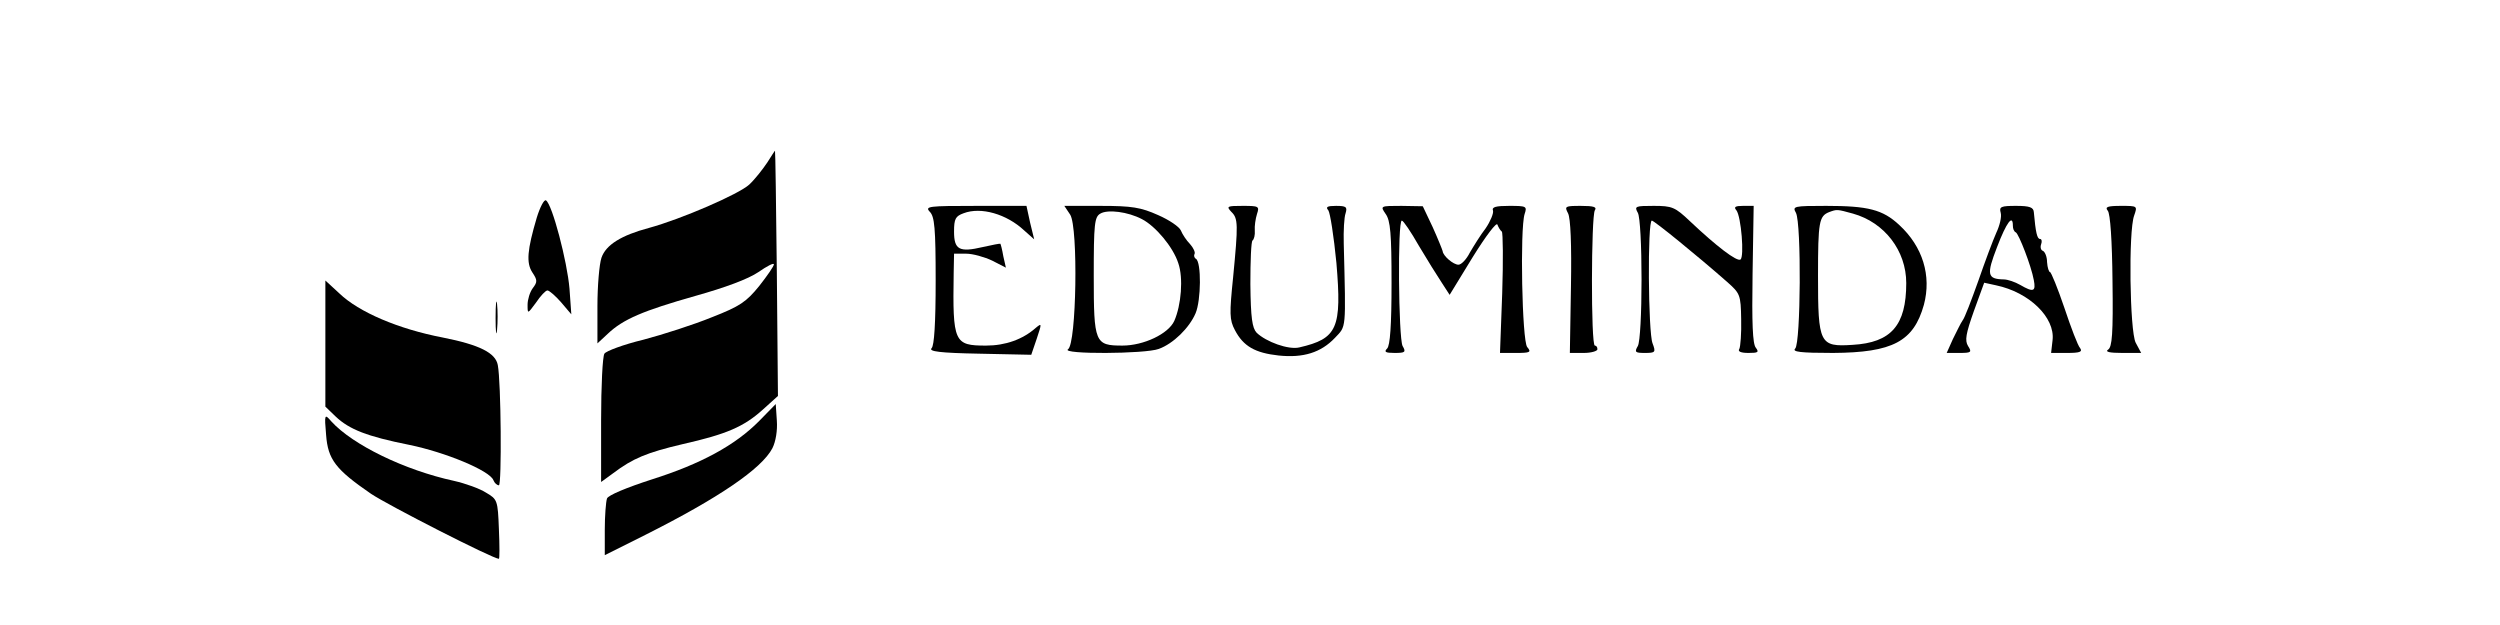 <?xml version="1.0" standalone="no"?>
<!DOCTYPE svg PUBLIC "-//W3C//DTD SVG 20010904//EN"
 "http://www.w3.org/TR/2001/REC-SVG-20010904/DTD/svg10.dtd">
<svg version="1.0" xmlns="http://www.w3.org/2000/svg"
 width="120pt" height="30pt" viewBox="0 0 573 170"
 preserveAspectRatio="xMidYMid meet">

<g transform="translate(0,170) scale(0.1,-0.1)"
fill="#000000" stroke="none">
<path d="M1552 1258 c-12 -18 -33 -45 -49 -60 -28 -26 -185 -94 -273 -118 -75
-20 -117 -46 -129 -81 -6 -18 -11 -77 -11 -132 l0 -101 28 26 c42 40 97 63
238 103 82 23 144 46 172 65 23 16 42 26 42 21 0 -5 -18 -31 -40 -59 -35 -43
-52 -55 -129 -85 -49 -20 -133 -47 -186 -61 -54 -13 -102 -31 -106 -38 -5 -7
-9 -89 -9 -181 l0 -168 33 24 c53 40 91 56 189 79 119 27 166 47 218 94 l41
37 -3 334 c-2 183 -4 333 -5 333 -1 0 -10 -15 -21 -32z"/>
<path d="M925 1108 c-26 -88 -29 -123 -12 -149 14 -21 14 -26 1 -43 -8 -11
-14 -31 -14 -45 0 -26 0 -25 23 6 12 18 26 33 31 33 5 0 22 -15 37 -32 l28
-33 -5 70 c-6 73 -47 230 -64 240 -5 3 -16 -18 -25 -47z"/>
<path d="M1994 1124 c13 -13 16 -44 16 -188 0 -116 -4 -176 -11 -183 -9 -9 23
-13 129 -15 l142 -3 15 44 c14 42 14 43 -3 29 -35 -31 -82 -48 -135 -48 -87 0
-91 8 -88 198 l1 52 33 0 c18 0 50 -9 71 -19 l37 -19 -7 31 c-3 18 -7 33 -8
34 0 1 -22 -3 -48 -9 -64 -15 -78 -7 -78 42 0 35 4 42 26 50 47 18 117 -2 165
-47 l27 -24 -11 45 -10 46 -139 0 c-127 0 -138 -1 -124 -16z"/>
<path d="M2376 1116 c22 -35 17 -352 -6 -366 -21 -14 211 -13 247 1 39 14 83
57 100 97 15 35 16 139 1 148 -5 3 -6 9 -4 13 3 4 -3 17 -12 27 -10 10 -21 27
-25 37 -4 10 -32 29 -62 42 -47 21 -71 25 -156 25 l-99 0 16 -24z m195 -12
c37 -19 85 -76 99 -120 14 -40 8 -114 -11 -157 -16 -35 -83 -67 -141 -67 -75
0 -78 7 -78 190 0 141 2 160 18 169 20 12 75 5 113 -15z"/>
<path d="M2814 1124 c19 -18 19 -34 5 -179 -10 -98 -10 -115 5 -143 23 -44 55
-62 119 -69 67 -7 115 8 153 48 31 33 30 18 24 256 -1 35 1 72 5 83 5 17 2 20
-26 20 -24 0 -29 -3 -21 -12 5 -7 15 -71 22 -143 15 -178 3 -206 -101 -230
-29 -7 -90 15 -116 40 -12 13 -16 40 -17 132 0 63 2 117 6 119 4 3 7 15 6 27
-1 12 2 32 6 45 7 21 5 22 -39 22 -42 0 -45 -1 -31 -16z"/>
<path d="M3234 1118 c13 -18 16 -54 16 -188 0 -116 -4 -170 -12 -178 -9 -9 -5
-12 20 -12 29 0 32 2 22 19 -11 22 -14 341 -2 341 4 0 25 -31 46 -68 22 -37
50 -82 62 -100 l22 -34 63 103 c36 58 65 96 67 88 3 -8 8 -16 12 -19 3 -3 4
-78 1 -168 l-6 -162 44 0 c38 0 42 2 30 16 -14 17 -20 321 -7 362 7 21 5 22
-42 22 -36 0 -48 -3 -44 -13 2 -7 -7 -29 -20 -48 -14 -18 -33 -49 -43 -66 -9
-18 -23 -33 -31 -33 -14 0 -42 24 -43 37 -1 4 -13 34 -27 65 l-27 57 -58 1
c-58 0 -58 0 -43 -22z"/>
<path d="M3730 1120 c7 -13 10 -85 8 -200 l-3 -180 38 0 c20 0 37 5 37 10 0 6
-3 10 -7 10 -11 0 -10 352 0 368 6 9 -3 12 -38 12 -43 0 -45 -1 -35 -20z"/>
<path d="M3920 1121 c6 -11 10 -89 10 -181 0 -92 -4 -170 -10 -181 -10 -17 -7
-19 19 -19 29 0 30 2 21 26 -12 29 -14 334 -2 334 6 0 122 -94 205 -167 35
-31 37 -35 38 -101 1 -39 -2 -75 -5 -81 -5 -7 4 -11 25 -11 26 0 29 2 20 14
-9 10 -11 68 -9 200 l3 186 -29 0 c-21 0 -26 -3 -18 -12 13 -17 22 -127 11
-134 -10 -6 -65 36 -137 104 -41 39 -49 42 -99 42 -50 0 -53 -1 -43 -19z"/>
<path d="M4350 1121 c15 -29 13 -354 -2 -369 -9 -9 13 -12 103 -12 162 1 219
31 247 131 21 79 -3 158 -67 217 -45 42 -85 52 -199 52 -89 0 -92 -1 -82 -19z
m155 -2 c86 -24 145 -101 145 -189 0 -115 -41 -162 -146 -168 -90 -6 -94 3
-94 188 0 147 3 162 30 173 22 8 21 8 65 -4z"/>
<path d="M4907 1121 c3 -11 -3 -35 -12 -54 -9 -20 -31 -79 -49 -131 -19 -53
-37 -101 -43 -108 -5 -7 -16 -30 -26 -50 l-17 -38 35 0 c32 0 34 2 23 19 -9
15 -6 33 16 95 l28 77 32 -7 c91 -19 161 -88 154 -149 l-4 -35 44 0 c34 0 42
3 35 13 -6 6 -25 56 -43 110 -18 53 -36 97 -39 97 -3 0 -7 12 -8 27 0 15 -6
29 -12 31 -5 2 -7 10 -4 18 3 8 1 14 -3 14 -8 0 -12 17 -17 73 -1 13 -11 17
-48 17 -41 0 -47 -2 -42 -19z m33 -35 c0 -8 3 -16 8 -18 8 -4 42 -91 49 -130
6 -31 -1 -34 -37 -13 -14 8 -34 15 -45 15 -45 1 -47 13 -18 88 26 68 43 90 43
58z"/>
<path d="M5198 1127 c7 -7 12 -83 13 -191 2 -144 -1 -180 -12 -187 -9 -6 4 -9
38 -9 l52 0 -15 28 c-16 32 -20 304 -4 346 9 26 9 26 -36 26 -37 0 -44 -3 -36
-13z"/>
<path d="M350 766 l0 -172 28 -27 c37 -35 85 -54 200 -77 98 -20 219 -70 229
-96 3 -8 10 -14 15 -14 8 0 6 281 -3 327 -6 33 -49 55 -150 75 -120 23 -228
69 -281 120 l-38 35 0 -171z"/>
<path d="M813 835 c0 -38 2 -53 4 -32 2 20 2 52 0 70 -2 17 -4 1 -4 -38z"/>
<path d="M1530 555 c-65 -66 -159 -117 -292 -159 -68 -22 -119 -43 -122 -52
-3 -9 -6 -47 -6 -85 l0 -69 110 55 c199 100 317 180 346 236 9 18 14 48 12 75
l-3 45 -45 -46z"/>
<path d="M352 517 c5 -67 26 -94 122 -160 46 -31 332 -177 348 -177 2 0 2 36
0 81 -3 78 -4 81 -35 99 -17 11 -56 25 -87 32 -134 29 -276 98 -334 162 -18
21 -19 20 -14 -37z"/>
</g>
</svg>
